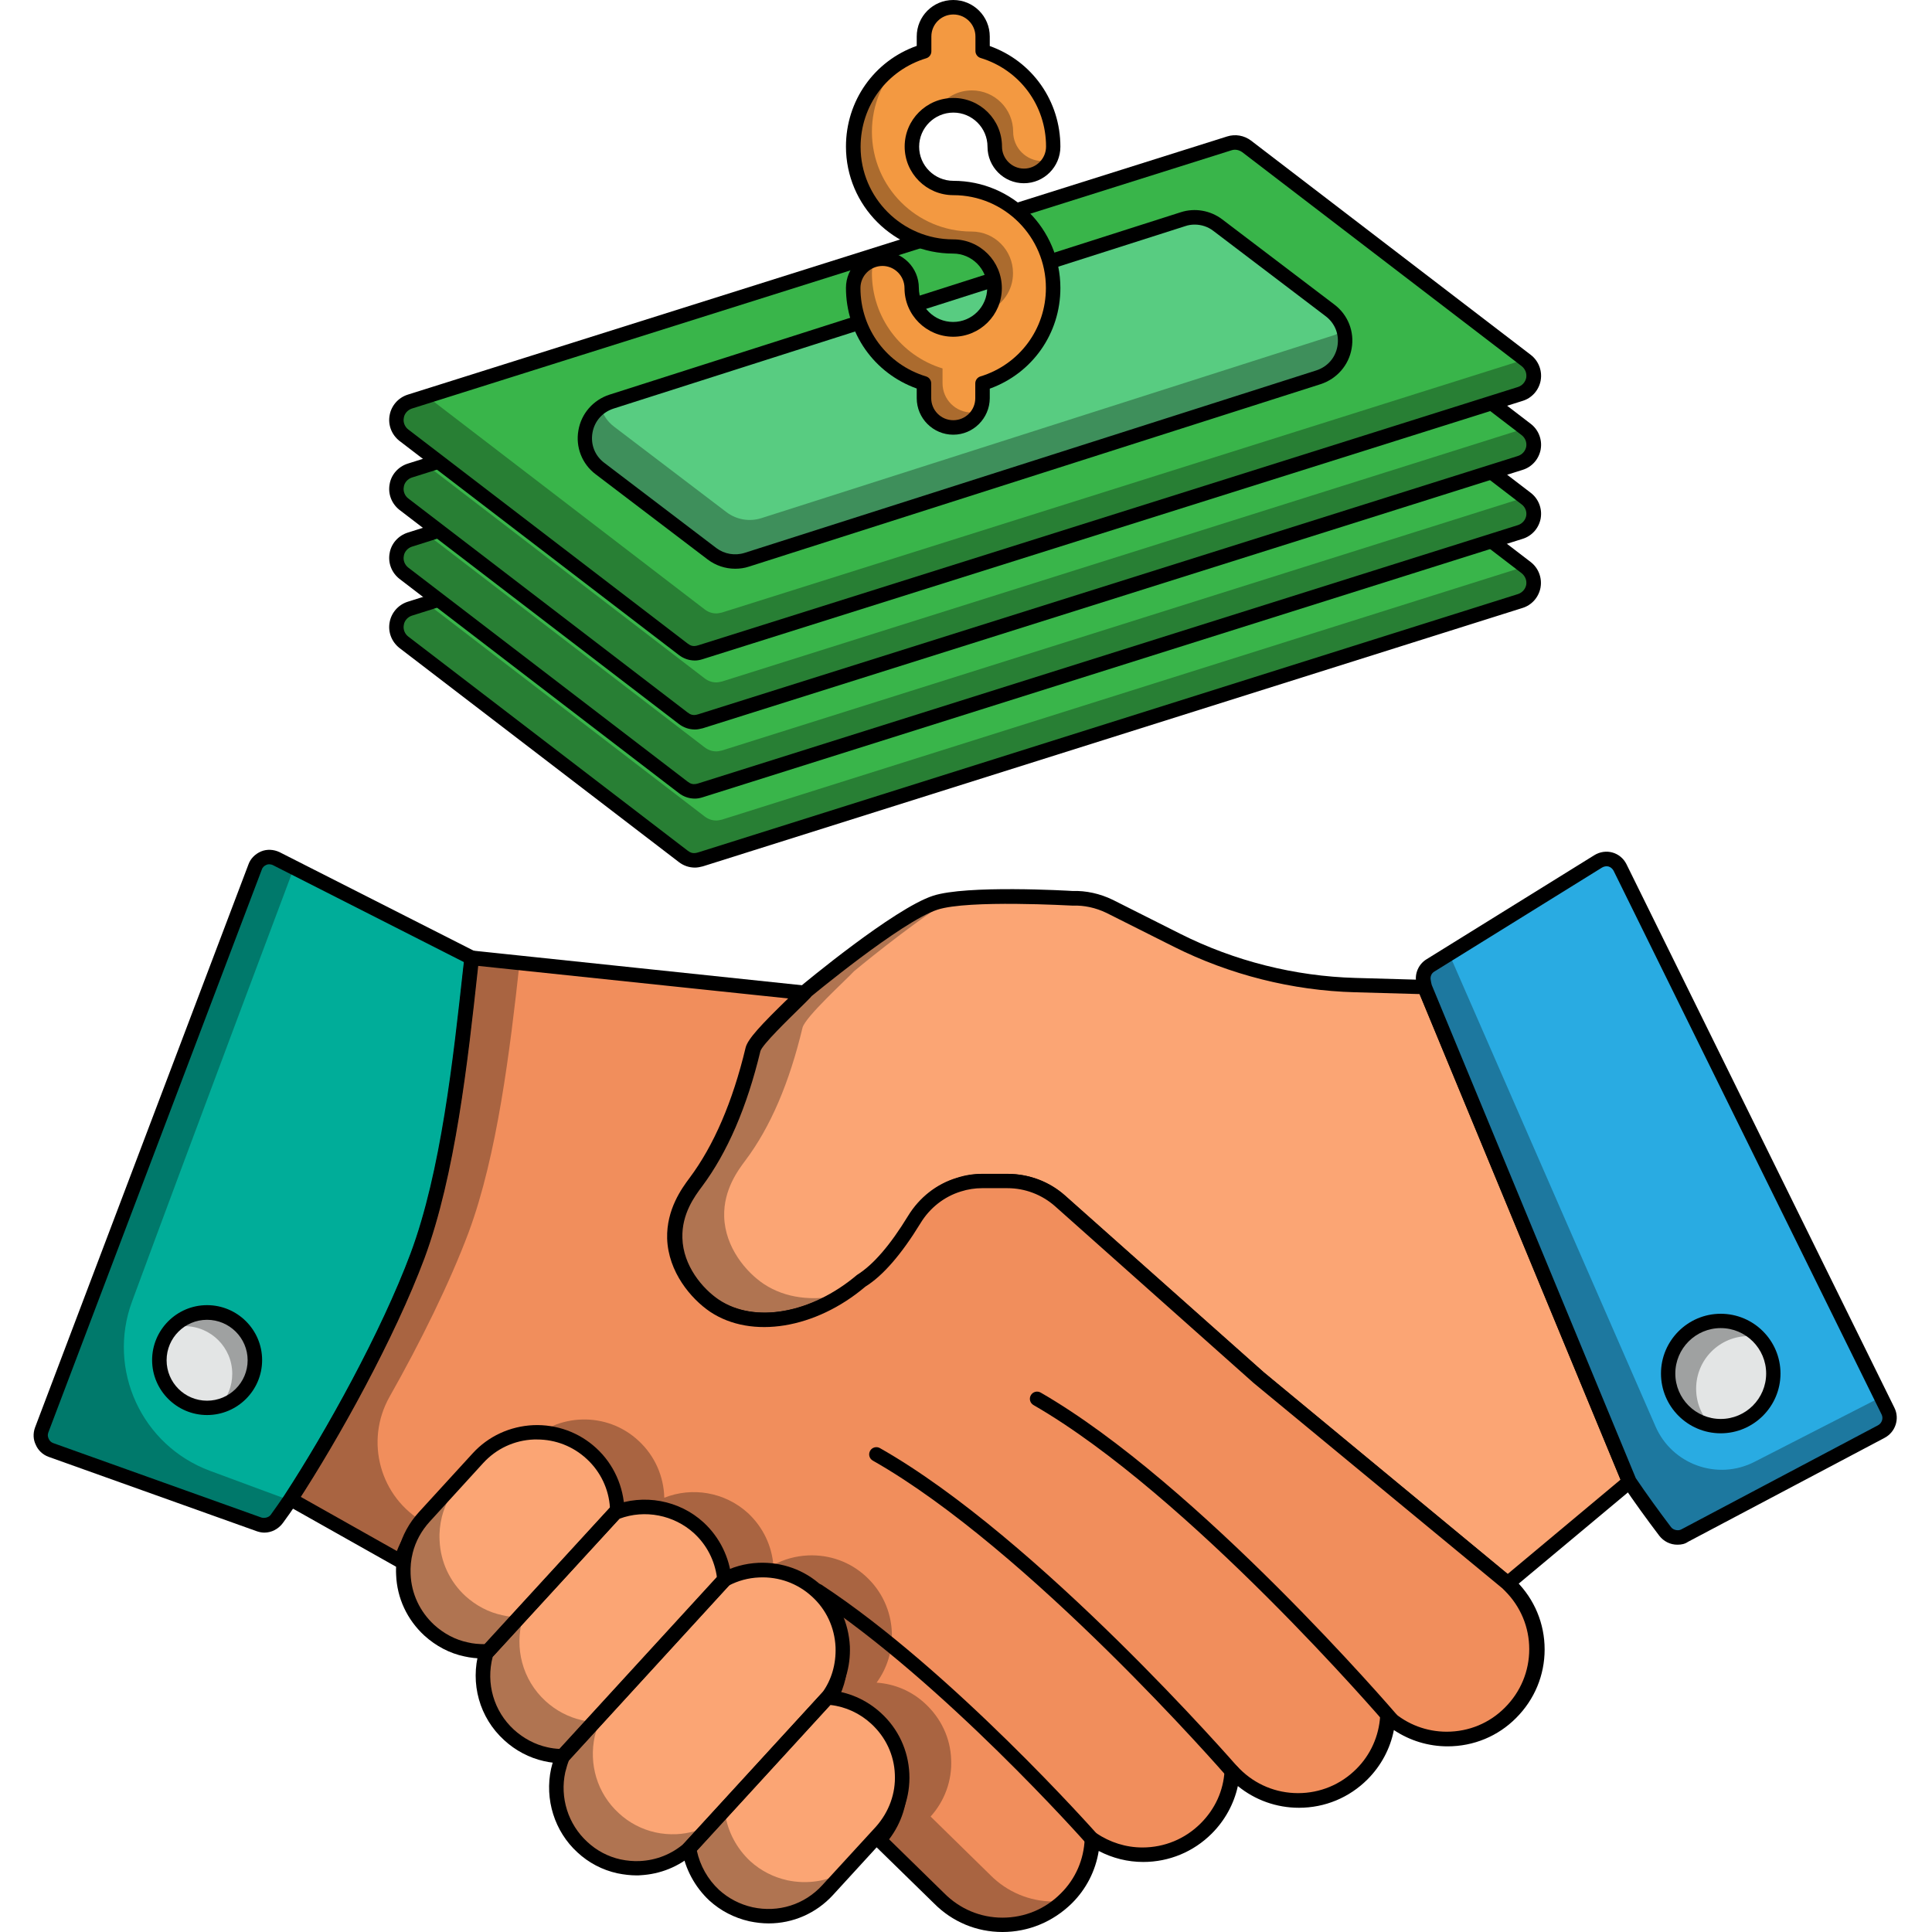 <svg xmlns="http://www.w3.org/2000/svg" xmlns:xlink="http://www.w3.org/1999/xlink" width="1080" zoomAndPan="magnify" viewBox="0 0 810 810" height="1080" preserveAspectRatio="xMidYMid meet" version="1.2"><defs><filter x="0%" y="0%" width="100%" filterUnits="objectBoundingBox" id="e67656a5d2" height="100%"><feColorMatrix values="0 0 0 0 1 0 0 0 0 1 0 0 0 0 1 0 0 0 1 0" type="matrix" in="SourceGraphic"/></filter><clipPath id="28914829a0"><path d="M 124 160 L 191 160 L 191 203.762 L 124 203.762 Z M 124 160 "/></clipPath><clipPath id="2915ab78ec"><rect x="0" width="197" y="0" height="204"/></clipPath></defs><g id="9cb46e1e19"><path style=" stroke:none;fill-rule:nonzero;fill:#fba574;fill-opacity:1;" d="M 683.086 621.168 L 632.094 663.758 L 527.641 577.504 L 444.383 503.465 C 438.312 498.086 430.527 495.113 422.43 495.113 L 411.801 495.113 C 408.449 495.113 405.16 495.684 401.996 496.633 C 394.277 498.973 387.699 504.227 383.395 511.25 C 375.613 523.906 368.211 532.512 361.316 536.816 C 341.133 553.902 315.766 558.266 299.504 547.445 C 292.102 542.512 283.246 532.133 282.867 519.16 C 282.551 507.895 288.75 499.668 291.723 495.684 C 302.289 481.633 310.195 463.027 315.699 439.996 C 316.84 435.375 334.113 419.746 337.273 416.328 C 337.273 416.328 376.309 383.738 392.191 378.613 C 405.793 374.117 449.637 376.715 449.637 376.715 C 455.012 376.461 460.453 377.664 465.324 380.066 L 493.543 394.242 C 516.762 405.949 542.258 412.34 568.195 413.035 L 597.234 413.859 Z M 683.086 621.168 "/><path style=" stroke:none;fill-rule:nonzero;fill:#000000;fill-opacity:0.3;" d="M 398.328 377.156 C 380.551 388.422 358.027 407.215 358.027 407.215 C 354.863 410.695 337.59 426.324 336.453 430.883 C 330.949 453.918 323.039 472.52 312.473 486.57 C 309.5 490.555 303.301 498.781 303.617 510.047 C 303.996 523.02 312.855 533.398 320.258 538.332 C 329.238 544.281 340.816 545.676 352.902 542.891 C 334.43 554.785 313.488 556.75 299.379 547.383 C 291.977 542.445 283.117 532.07 282.738 519.098 C 282.422 507.832 288.625 499.605 291.598 495.617 C 302.16 481.57 310.07 462.965 315.574 439.93 C 316.715 435.312 333.984 419.68 337.148 416.266 C 337.148 416.266 376.184 383.676 392.062 378.547 C 393.836 377.98 395.922 377.535 398.328 377.156 Z M 398.328 377.156 "/><path style=" stroke:none;fill-rule:nonzero;fill:#000000;fill-opacity:1;" d="M 632.094 666.793 C 631.398 666.793 630.703 666.543 630.195 666.098 L 525.68 579.848 L 442.359 505.742 C 436.855 500.871 429.77 498.148 422.367 498.148 L 411.738 498.148 C 408.766 498.148 405.793 498.594 402.82 499.543 C 395.859 501.695 389.848 506.375 385.926 512.832 C 377.953 525.867 370.172 534.789 362.836 539.41 C 342.02 557.066 315.133 561.559 297.734 549.977 C 289.699 544.535 280.145 533.27 279.703 519.223 C 279.387 507.008 285.902 498.148 289.066 493.91 C 299.25 480.305 307.16 461.953 312.602 439.234 C 313.488 435.566 319.309 429.426 330.441 418.605 C 332.465 416.645 334.113 415.062 334.871 414.176 C 336.77 412.531 374.855 380.891 391.113 375.574 C 405.098 370.953 447.863 373.422 449.699 373.551 C 455.203 373.359 461.148 374.625 466.59 377.281 L 494.871 391.52 C 517.52 402.91 542.891 409.305 568.258 410 L 597.297 410.82 C 598.5 410.887 599.578 411.582 600.02 412.719 L 685.871 620.156 C 686.379 621.359 686.062 622.812 684.984 623.637 L 633.992 666.227 C 633.488 666.543 632.789 666.793 632.094 666.793 Z M 411.801 492.137 L 422.43 492.137 C 431.289 492.137 439.828 495.367 446.41 501.25 L 529.668 575.289 L 632.094 659.898 L 679.418 620.348 L 595.148 416.77 L 568.07 416.012 C 541.812 415.316 515.559 408.672 492.086 396.898 L 463.871 382.727 C 459.379 380.574 454.508 379.496 449.699 379.688 C 448.941 379.688 405.98 377.156 393.012 381.395 C 377.891 386.332 339.488 418.289 339.047 418.605 C 338.539 419.238 336.832 420.883 334.68 422.973 C 330.504 427.086 319.309 437.906 318.484 440.691 C 312.855 464.168 304.629 483.215 294 497.453 C 290.965 501.504 285.461 508.906 285.777 519.031 C 286.094 530.738 294.254 540.297 301.086 544.914 C 316.207 554.977 340.121 550.738 359.293 534.535 C 366.188 530.234 373.273 521.945 380.738 509.73 C 385.422 502.074 392.633 496.379 401.047 493.848 C 404.652 492.645 408.195 492.137 411.801 492.137 Z M 411.801 492.137 "/><path style=" stroke:none;fill-rule:nonzero;fill:#f18e5c;fill-opacity:1;" d="M 644.305 691.41 C 644.305 701.473 640.32 710.902 633.234 717.988 C 625.957 725.328 616.277 729 606.66 729 C 597.742 729 588.949 725.836 581.863 719.633 L 581.797 719.633 C 581.23 728.746 577.434 737.289 570.918 743.746 C 563.578 751.086 553.961 754.754 544.344 754.754 C 534.727 754.754 525.113 751.086 517.773 743.746 L 516.57 742.543 C 515.938 751.656 512.141 760.07 505.688 766.527 C 498.352 773.867 488.734 777.535 479.117 777.535 C 471.715 777.535 464.312 775.32 457.922 770.957 C 457.543 780.066 453.938 788.992 447.043 795.824 C 439.957 802.977 430.527 806.898 420.406 806.898 C 410.41 806.898 400.984 802.977 393.898 795.824 L 368.844 771.273 C 374.727 764.754 377.891 756.148 377.449 747.289 C 377.07 738.301 373.148 730.012 366.566 723.938 C 360.938 718.75 353.789 715.648 346.195 715.141 C 350.688 709.004 352.84 701.664 352.586 693.941 C 352.141 684.957 348.348 676.602 341.703 670.59 C 335.125 664.516 326.52 661.414 317.473 661.797 C 312.348 662.047 307.352 663.379 302.922 665.844 C 302.227 657.809 298.621 649.961 292.23 644.012 C 282.488 635.09 268.758 633.004 257.18 637.621 C 256.988 628.824 253.32 620.031 246.363 613.703 C 232.758 601.109 211.312 602.059 198.848 615.727 L 180.25 636.102 L 176.391 640.344 C 172.594 644.457 169.938 649.391 168.605 654.707 L 122.105 628.508 C 140.832 599.844 163.418 558.457 175.312 526.438 C 188.727 490.43 193.852 439.613 198.027 401.52 L 337.465 416.199 C 334.301 419.68 317.031 435.312 315.891 439.867 C 310.387 462.902 302.477 481.508 291.914 495.555 C 288.941 499.543 282.738 507.77 283.055 519.031 C 283.434 532.004 292.293 542.383 299.695 547.32 C 315.953 558.141 341.387 553.773 361.504 536.688 C 368.402 532.387 375.867 523.777 383.586 511.121 C 387.887 504.098 394.469 498.91 402.188 496.504 C 405.348 495.555 408.641 494.984 411.992 494.984 L 422.621 494.984 C 430.719 494.984 438.562 497.961 444.574 503.34 L 527.832 577.379 L 632.285 663.629 L 633.359 664.707 C 640.258 671.922 644.305 681.348 644.305 691.41 Z M 644.305 691.41 "/><path style=" stroke:none;fill-rule:nonzero;fill:#000000;fill-opacity:0.3;" d="M 197.711 401.582 L 217.828 403.734 C 213.844 440.059 208.465 484.418 196.445 516.754 C 188.598 537.699 176.262 562.762 163.355 585.543 C 152.789 604.211 159.309 627.875 177.969 638.383 L 176.074 640.406 C 172.277 644.52 169.621 649.457 168.289 654.77 L 121.789 628.574 C 140.516 599.906 163.102 558.52 174.996 526.5 C 188.41 490.492 193.535 439.68 197.711 401.582 Z M 197.711 401.582 "/><path style=" stroke:none;fill-rule:nonzero;fill:#000000;fill-opacity:0.3;" d="M 441.727 797.219 C 443.055 797.219 444.383 797.152 445.715 796.965 C 438.816 803.418 429.832 806.961 420.281 806.961 C 410.285 806.961 400.855 803.039 393.77 795.887 L 368.719 771.336 C 374.602 764.816 377.766 756.211 377.32 747.352 C 376.941 738.367 373.02 730.074 366.441 724 C 360.809 718.812 353.66 715.711 346.07 715.203 C 350.562 709.066 352.711 701.727 352.457 694.004 C 352.016 685.02 348.219 676.668 341.578 670.656 C 334.996 664.578 326.395 661.48 317.348 661.859 C 312.223 662.113 307.223 663.441 302.793 665.91 C 302.098 657.871 298.492 650.023 292.102 644.078 C 282.359 635.152 268.633 633.066 257.055 637.684 C 256.863 628.891 253.195 620.094 246.234 613.766 C 239.148 607.246 229.977 604.336 221.117 605.031 C 233.707 592.312 254.395 591.68 267.684 604.02 C 274.641 610.41 278.312 619.145 278.5 627.941 C 290.078 623.32 303.809 625.473 313.551 634.332 C 319.941 640.281 323.547 648.062 324.242 656.164 C 328.672 653.695 333.605 652.367 338.793 652.113 C 347.84 651.734 356.445 654.836 363.023 660.91 C 369.668 666.984 373.527 675.336 373.906 684.262 C 374.223 691.98 372.008 699.32 367.516 705.461 C 375.109 705.965 382.258 709.004 387.887 714.254 C 394.469 720.332 398.453 728.621 398.77 737.605 C 399.211 746.465 396.051 755.07 390.164 761.59 L 415.219 786.145 C 422.242 793.23 431.73 797.219 441.727 797.219 Z M 441.727 797.219 "/><path style=" stroke:none;fill-rule:nonzero;fill:#00ad99;fill-opacity:1;" d="M 197.711 401.582 C 193.535 439.68 188.41 490.492 174.996 526.5 C 163.039 558.457 140.453 599.906 121.789 628.574 C 119.891 631.355 117.996 634.141 115.969 636.863 C 114.77 638.57 112.805 639.52 110.781 639.52 C 110.086 639.52 109.328 639.332 108.633 639.078 L 21.387 607.879 C 19.742 607.246 18.414 606.043 17.781 604.461 C 16.895 602.945 16.832 601.172 17.402 599.527 L 106.859 363.551 C 107.492 361.777 108.883 360.449 110.465 359.816 C 112.238 359.121 114.137 359.246 115.781 360.07 Z M 197.711 401.582 "/><path style=" stroke:none;fill-rule:nonzero;fill:#000000;fill-opacity:0.3;" d="M 121.473 629.016 C 119.703 631.672 117.867 634.27 115.969 636.863 C 114.77 638.57 112.805 639.52 110.781 639.52 C 110.086 639.52 109.328 639.332 108.633 639.078 L 21.387 607.879 C 19.742 607.246 18.414 606.043 17.781 604.461 C 16.895 602.945 16.832 601.172 17.402 599.527 L 106.859 363.551 C 107.492 361.777 108.883 360.449 110.465 359.816 C 112.238 359.121 114.137 359.246 115.781 360.07 L 123.246 363.805 C 123.246 363.805 80.668 477.078 55.359 545.676 C 44.797 574.277 59.41 605.98 87.941 616.613 C 105.785 623.258 121.473 629.016 121.473 629.016 Z M 121.473 629.016 "/><path style=" stroke:none;fill-rule:nonzero;fill:#000000;fill-opacity:1;" d="M 110.781 642.559 C 109.578 642.559 108.441 642.242 107.684 641.988 L 20.375 610.789 C 17.906 609.906 15.945 608.008 14.996 605.727 C 13.922 603.578 13.797 600.98 14.68 598.516 L 104.141 362.477 C 104.961 360.07 106.922 358.047 109.453 356.969 C 111.859 355.957 114.703 356.082 117.234 357.285 L 199.164 398.863 C 200.305 399.43 200.938 400.633 200.809 401.898 L 200.305 406.645 C 196.129 444.992 190.875 492.645 177.969 527.512 C 165.508 560.863 142.098 603.133 124.449 630.156 C 122.551 633.004 120.59 635.852 118.562 638.57 C 116.664 641.102 113.82 642.559 110.781 642.559 Z M 112.871 362.348 C 112.426 362.348 112.047 362.41 111.668 362.602 C 110.781 362.98 110.023 363.676 109.77 364.562 L 20.25 600.602 C 19.934 601.488 19.996 602.312 20.375 603.133 C 20.754 604.082 21.449 604.715 22.336 605.031 L 109.578 636.23 C 110.719 636.609 112.617 636.293 113.504 635.09 C 115.465 632.371 117.426 629.586 119.258 626.863 C 136.723 600.098 159.875 558.332 172.148 525.426 C 184.867 491.254 189.992 443.98 194.168 406.012 L 194.484 403.355 L 114.453 362.727 C 113.945 362.477 113.375 362.348 112.871 362.348 Z M 112.871 362.348 "/><path style=" stroke:none;fill-rule:nonzero;fill:#e3e5e5;fill-opacity:1;" d="M 106.859 570.289 C 106.859 581.301 97.875 590.289 86.805 590.289 C 75.734 590.289 66.812 581.363 66.812 570.289 C 66.812 559.281 75.734 550.293 86.805 550.293 C 97.875 550.293 106.859 559.215 106.859 570.289 Z M 106.859 570.289 "/><path style=" stroke:none;fill-rule:nonzero;fill:#000000;fill-opacity:0.3;" d="M 106.859 570.289 C 106.859 579.465 100.531 587.312 91.992 589.527 C 95.344 585.984 97.371 581.238 97.371 575.984 C 97.371 564.91 88.387 555.988 77.312 555.988 C 75.48 555.988 73.77 556.242 72.125 556.684 C 75.734 552.762 80.984 550.293 86.805 550.293 C 97.875 550.293 106.859 559.281 106.859 570.289 Z M 106.859 570.289 "/><path style=" stroke:none;fill-rule:nonzero;fill:#000000;fill-opacity:1;" d="M 86.805 593.262 C 74.152 593.262 63.773 582.945 63.773 570.227 C 63.773 557.57 74.086 547.191 86.805 547.191 C 99.52 547.191 109.895 557.508 109.895 570.227 C 109.895 582.945 99.52 593.262 86.805 593.262 Z M 86.805 553.332 C 77.441 553.332 69.848 560.926 69.848 570.289 C 69.848 579.656 77.441 587.25 86.805 587.25 C 96.168 587.25 103.824 579.656 103.824 570.289 C 103.824 560.926 96.168 553.332 86.805 553.332 Z M 86.805 553.332 "/><path style=" stroke:none;fill-rule:nonzero;fill:#000000;fill-opacity:1;" d="M 420.281 810 C 409.461 810 399.277 805.762 391.621 798.039 L 366.566 773.551 C 365.43 772.41 365.363 770.574 366.441 769.375 C 371.883 763.297 374.664 755.578 374.285 747.543 C 373.969 739.379 370.426 731.848 364.352 726.277 C 359.227 721.531 352.648 718.75 345.879 718.305 C 344.805 718.242 343.793 717.547 343.348 716.535 C 342.906 715.52 342.969 714.383 343.664 713.434 C 347.715 707.926 349.738 701.219 349.422 694.133 C 349.043 685.906 345.5 678.312 339.488 672.871 C 333.48 667.363 325.633 664.516 317.41 664.895 C 312.602 665.148 308.172 666.352 304.25 668.566 C 303.363 669.074 302.289 669.074 301.34 668.629 C 300.453 668.125 299.82 667.238 299.758 666.227 C 299.062 658.633 295.582 651.543 290.016 646.355 C 281.41 638.508 268.883 636.23 258.129 640.531 C 257.18 640.914 256.168 640.785 255.344 640.215 C 254.523 639.648 254.016 638.762 254.016 637.75 C 253.828 629.457 250.285 621.547 244.148 615.98 C 238.137 610.473 230.48 607.625 222.129 607.941 C 213.906 608.258 206.379 611.805 200.871 617.816 L 178.414 642.43 C 174.934 646.164 172.531 650.656 171.328 655.469 C 171.074 656.352 170.441 657.113 169.621 657.492 C 168.734 657.871 167.785 657.809 166.961 657.367 L 120.461 631.168 C 119.766 630.789 119.195 630.09 119.008 629.27 C 118.816 628.445 118.945 627.625 119.387 626.863 C 136.91 600.031 160.066 558.266 172.34 525.426 C 185.055 491.254 190.246 443.918 194.355 405.887 L 194.863 401.203 C 195.051 399.559 196.57 398.355 198.215 398.547 L 337.719 413.227 C 338.855 413.352 339.805 414.113 340.25 415.188 C 340.629 416.266 340.438 417.465 339.68 418.289 C 338.855 419.176 337.148 420.883 334.996 422.973 C 330.82 427.086 319.625 437.906 318.801 440.691 C 313.172 464.168 304.945 483.215 294.316 497.453 C 291.281 501.504 285.777 508.906 286.094 519.031 C 286.41 530.738 294.57 540.297 301.402 544.914 C 316.523 554.977 340.438 550.738 359.609 534.535 C 366.504 530.234 373.59 521.945 381.055 509.73 C 385.738 502.074 392.949 496.379 401.363 493.848 C 404.906 492.77 408.512 492.203 412.055 492.203 L 422.684 492.203 C 431.543 492.203 440.082 495.43 446.66 501.312 L 529.922 575.352 L 635.637 662.809 C 643.355 670.527 647.594 680.715 647.594 691.539 C 647.594 702.359 643.355 712.547 635.637 720.266 C 628.047 727.926 617.797 732.164 606.914 732.164 C 598.816 732.164 591.035 729.758 584.391 725.328 C 582.875 733.113 579.016 740.328 573.32 746.023 C 565.664 753.68 555.48 757.918 544.598 757.918 C 535.172 757.918 526.188 754.691 518.977 748.809 C 517.332 756.336 513.535 763.234 508.031 768.742 C 500.375 776.398 490.125 780.637 479.309 780.637 C 472.789 780.637 466.465 779.055 460.645 776.02 C 459.316 784.371 455.395 792.027 449.32 798.039 C 441.41 805.762 431.16 810 420.281 810 Z M 372.766 771.145 L 395.859 793.738 C 402.375 800.316 411.043 803.988 420.281 803.988 C 429.582 803.988 438.246 800.383 444.766 793.801 C 450.902 787.727 454.445 779.625 454.762 770.891 C 454.824 769.816 455.457 768.805 456.406 768.297 C 457.418 767.793 458.555 767.855 459.504 768.488 C 465.391 772.473 472.094 774.562 478.992 774.562 C 488.227 774.562 496.895 770.957 503.41 764.438 C 509.422 758.426 512.902 750.832 513.406 742.414 C 513.473 741.215 514.23 740.199 515.367 739.758 C 516.445 739.316 517.711 739.633 518.594 740.453 L 519.797 741.656 C 526.312 748.176 534.98 751.781 544.219 751.781 C 553.457 751.781 562.121 748.176 568.641 741.656 C 574.586 735.77 578.129 727.859 578.637 719.508 C 578.762 717.168 581.988 715.836 583.758 717.418 C 590.023 722.988 598.121 726.027 606.535 726.027 C 615.836 726.027 624.504 722.418 630.957 715.902 C 637.535 709.32 641.141 700.648 641.141 691.41 C 641.141 682.234 637.535 673.566 630.957 666.984 L 629.879 665.91 L 525.617 579.848 L 442.359 505.742 C 436.855 500.871 429.77 498.148 422.367 498.148 L 411.738 498.148 C 408.766 498.148 405.793 498.594 402.82 499.543 C 395.859 501.695 389.848 506.375 385.926 512.832 C 377.953 525.867 370.172 534.852 362.836 539.41 C 342.02 557.066 315.133 561.559 297.734 549.977 C 289.699 544.535 280.145 533.27 279.703 519.223 C 279.387 507.008 285.902 498.148 289.066 493.91 C 299.25 480.305 307.16 461.953 312.602 439.234 C 313.488 435.566 319.309 429.426 330.441 418.605 L 200.305 404.938 L 200.113 406.582 C 195.938 444.93 190.688 492.645 177.719 527.574 C 165.695 559.785 143.363 600.414 125.965 627.496 L 166.395 650.277 C 168.039 645.91 170.57 641.797 173.797 638.316 L 196.254 613.766 C 202.836 606.551 211.883 602.375 221.75 601.93 C 231.559 601.551 240.922 604.969 248.07 611.551 C 254.395 617.309 258.445 625.156 259.582 633.637 C 271.543 630.344 284.699 633.445 294 641.926 C 299.695 647.176 303.492 654.012 305.07 661.48 C 308.805 659.961 312.855 659.074 317.094 658.883 C 327.09 658.504 336.324 661.859 343.477 668.441 C 350.688 674.957 354.863 684.008 355.367 693.879 C 355.621 700.648 354.168 707.168 351.066 712.863 C 357.457 714.191 363.531 717.293 368.402 721.785 C 375.676 728.43 379.852 737.48 380.297 747.227 C 380.676 755.895 378.02 764.246 372.766 771.145 Z M 372.766 771.145 "/><path style=" stroke:none;fill-rule:nonzero;fill:#fba574;fill-opacity:1;" d="M 378.207 743.746 C 378.652 752.605 375.488 761.211 369.605 767.727 C 369.539 767.793 369.477 767.918 369.414 767.98 L 350.309 788.801 L 346.953 792.406 C 338.477 801.582 326.203 805 314.816 802.531 C 309.184 801.266 303.934 798.672 299.379 794.559 C 293.621 789.18 290.078 782.219 288.875 775.004 L 346.953 711.66 C 354.547 712.168 361.695 715.203 367.328 720.457 C 373.906 726.469 377.891 734.758 378.207 743.746 Z M 378.207 743.746 "/><path style=" stroke:none;fill-rule:nonzero;fill:#fba574;fill-opacity:1;" d="M 353.344 690.461 C 353.66 698.184 351.445 705.523 346.953 711.66 L 288.875 775.004 C 283.117 780.004 275.969 782.852 268.316 783.23 C 265.34 783.359 262.305 783.043 259.457 782.473 C 253.762 781.207 248.512 778.484 244.148 774.438 C 234.973 766.02 231.559 753.68 234.023 742.289 C 234.531 740.266 235.102 738.238 235.984 736.277 L 303.68 662.363 C 308.109 659.898 313.043 658.566 318.23 658.316 C 327.277 657.934 335.883 661.035 342.461 667.109 C 349.105 673.121 352.902 681.477 353.344 690.461 Z M 353.344 690.461 "/><path style=" stroke:none;fill-rule:nonzero;fill:#fba574;fill-opacity:1;" d="M 303.68 662.363 L 235.984 736.277 C 233.582 736.277 231.113 736.023 228.773 735.52 C 223.145 734.254 217.891 731.531 213.465 727.48 C 203.656 718.496 200.43 705.078 203.848 693.184 L 257.938 634.203 C 269.516 629.586 283.246 631.738 292.988 640.598 C 299.379 646.48 302.984 654.266 303.68 662.363 Z M 303.68 662.363 "/><path style=" stroke:none;fill-rule:nonzero;fill:#fba574;fill-opacity:1;" d="M 258.762 633.254 L 204.668 692.234 L 204.164 692.234 C 201.188 692.359 198.152 692.105 195.367 691.473 C 189.676 690.273 184.422 687.488 179.934 683.438 C 173.352 677.363 169.43 669.074 169.113 660.086 C 168.922 656.734 169.305 653.441 170.062 650.277 C 171.391 644.961 174.047 640.027 177.844 635.914 L 181.703 631.672 L 200.305 611.297 C 212.766 597.691 234.215 596.68 247.816 609.273 C 254.84 615.727 258.57 624.461 258.762 633.254 Z M 258.762 633.254 "/><g mask="url(#b2ae8608e0)" transform="matrix(1,0,0,1,164,600)"><g clip-path="url(#2915ab78ec)"><g clip-rule="nonzero" clip-path="url(#28914829a0)"><path style=" stroke:none;fill-rule:nonzero;fill:#000000;fill-opacity:1;" d="M 190.23 184.562 L 186.309 188.863 L 182.953 192.473 C 174.477 201.648 162.203 205.062 150.816 202.598 C 145.184 201.332 139.934 198.734 135.379 194.621 C 129.621 189.242 126.078 182.281 124.875 175.07 L 134.238 164.816 C 136.328 163.742 138.227 162.348 140.059 160.766 C 141.199 167.98 144.805 174.941 150.562 180.32 C 155.117 184.434 160.367 187.027 166 188.293 C 174.223 190.066 182.891 188.863 190.23 184.562 Z M 190.23 184.562 "/></g><path style=" stroke:none;fill-rule:nonzero;fill:#000000;fill-opacity:1;" d="M 134.305 164.816 L 124.938 175.07 C 119.184 180.066 112.031 182.914 104.379 183.297 C 101.406 183.422 98.367 183.105 95.52 182.535 C 89.828 181.27 84.574 178.551 80.211 174.5 C 71.035 166.082 67.621 153.742 70.086 142.352 C 70.594 140.328 71.164 138.301 72.051 136.34 L 85.273 121.914 C 85.969 122.039 86.602 122.039 87.297 122.039 C 86.473 124 85.84 126.027 85.336 128.051 C 82.867 139.441 86.219 151.781 95.457 160.199 C 99.824 164.246 105.074 166.969 110.77 168.234 C 113.613 168.867 116.652 169.121 119.625 168.992 C 124.812 168.742 129.812 167.285 134.305 164.816 Z M 134.305 164.816 "/><path style=" stroke:none;fill-rule:nonzero;fill:#000000;fill-opacity:1;" d="M 85.207 121.848 L 71.984 136.277 C 69.582 136.277 67.113 136.023 64.773 135.52 C 59.145 134.254 53.891 131.531 49.465 127.48 C 39.656 118.496 36.43 105.078 39.848 93.184 L 40.605 92.359 L 53.703 78.059 L 53.766 78.059 C 54.336 78.121 54.84 78.059 55.41 78.059 L 55.852 78.059 L 55.094 78.883 C 51.676 90.777 54.902 104.195 64.711 113.18 C 69.141 117.23 74.391 119.949 80.02 121.215 C 81.664 121.598 83.438 121.785 85.207 121.848 Z M 85.207 121.848 "/><path style=" stroke:none;fill-rule:nonzero;fill:#000000;fill-opacity:1;" d="M 53.766 77.996 L 40.668 92.297 L 40.164 92.297 C 37.188 92.422 34.152 92.172 31.367 91.539 C 25.676 90.336 20.422 87.551 15.934 83.5 C 9.352 77.426 5.43 69.137 5.113 60.148 C 4.922 56.797 5.305 53.504 6.062 50.34 C 7.391 45.027 10.047 40.09 13.844 35.977 L 17.703 31.738 L 36.305 11.359 C 38.645 8.828 41.301 6.676 44.211 5.031 L 32.887 17.371 L 29.027 21.613 C 25.23 25.727 22.574 30.66 21.246 35.977 C 20.488 39.141 20.109 42.43 20.297 45.785 C 20.676 54.77 24.535 63.062 31.117 69.137 C 35.609 73.188 40.859 75.969 46.551 77.172 C 48.832 77.742 51.297 77.996 53.766 77.996 Z M 53.766 77.996 "/></g><mask id="b2ae8608e0"><g filter="url(#e67656a5d2)"><rect x="0" width="810" y="0" height="810" style="fill:#000000;fill-opacity:0.3;stroke:none;"/></g></mask></g><path style=" stroke:none;fill-rule:nonzero;fill:#000000;fill-opacity:1;" d="M 322.281 806.395 C 319.625 806.395 316.902 806.078 314.184 805.508 C 307.793 804.051 302.16 801.141 297.355 796.773 C 291.281 791.078 287.23 783.484 285.902 775.449 C 285.777 774.562 286.027 773.613 286.66 772.918 L 344.738 709.574 C 345.371 708.875 346.32 708.559 347.145 708.625 C 355.367 709.129 363.215 712.547 369.352 718.18 C 376.625 724.824 380.801 733.871 381.246 743.617 C 381.688 753.238 378.398 762.539 371.883 769.754 L 349.23 794.496 C 342.145 802.215 332.402 806.395 322.281 806.395 Z M 292.168 775.953 C 293.496 782.156 296.723 787.914 301.465 792.344 C 305.453 795.953 310.195 798.418 315.512 799.621 C 326.328 801.965 337.273 798.547 344.738 790.383 L 367.199 765.895 C 372.766 759.629 375.551 751.844 375.172 743.871 C 374.855 735.77 371.312 728.242 365.238 722.672 C 360.492 718.305 354.484 715.52 348.156 714.824 Z M 292.168 775.953 "/><path style=" stroke:none;fill-rule:nonzero;fill:#000000;fill-opacity:1;" d="M 266.984 786.27 C 264.328 786.27 261.609 785.953 258.824 785.383 C 252.5 783.992 246.742 780.953 242.059 776.586 C 232.508 767.855 228.266 754.375 231.051 741.531 C 231.684 738.871 232.379 736.848 233.141 734.949 C 233.266 734.633 233.453 734.379 233.707 734.125 L 301.402 660.215 C 301.594 659.961 301.848 659.77 302.16 659.645 C 306.906 656.984 312.285 655.469 318.043 655.215 C 327.91 654.836 337.273 658.188 344.422 664.77 C 351.637 671.289 355.812 680.336 356.316 690.273 C 356.633 698.75 354.23 706.727 349.359 713.371 L 291.09 776.969 C 284.574 782.664 276.793 785.762 268.441 786.207 C 268 786.27 267.492 786.27 266.984 786.27 Z M 238.578 737.922 C 238.012 739.316 237.504 740.961 236.996 742.984 C 234.656 753.68 238.199 764.879 246.234 772.223 C 250.156 775.891 254.965 778.422 260.152 779.562 C 262.809 780.133 265.656 780.383 268.188 780.258 C 275.211 779.941 281.664 777.348 286.914 772.789 L 344.738 709.637 C 348.598 704.383 350.562 697.676 350.309 690.59 C 349.93 682.297 346.387 674.77 340.375 669.324 C 334.363 663.82 326.52 660.973 318.293 661.352 C 313.676 661.543 309.375 662.746 305.516 664.77 Z M 238.578 737.922 "/><path style=" stroke:none;fill-rule:nonzero;fill:#000000;fill-opacity:1;" d="M 235.984 739.25 C 233.203 739.25 230.543 738.934 228.078 738.367 C 221.879 736.973 216.121 733.938 211.375 729.57 C 201 720.141 197.016 705.777 200.871 692.234 C 201 691.789 201.254 691.348 201.57 691.031 L 255.66 632.055 C 255.977 631.738 256.355 631.484 256.801 631.293 C 269.77 626.168 284.766 628.891 295.012 638.316 C 301.719 644.52 305.895 653 306.719 662.113 C 306.781 662.934 306.527 663.82 305.957 664.453 L 238.262 738.367 C 237.629 738.934 236.809 739.25 235.984 739.25 Z M 206.566 694.637 C 203.656 705.777 207.012 717.418 215.488 725.203 C 219.473 728.809 224.281 731.406 229.469 732.543 C 231.113 732.922 232.887 733.176 234.719 733.238 L 300.582 661.352 C 299.633 654.203 296.277 647.684 290.965 642.812 C 282.551 635.152 270.34 632.75 259.711 636.734 Z M 206.566 694.637 "/><path style=" stroke:none;fill-rule:nonzero;fill:#000000;fill-opacity:1;" d="M 202.961 695.336 C 199.926 695.336 197.203 695.02 194.672 694.449 C 188.598 693.184 182.777 690.145 177.906 685.715 C 170.695 679.07 166.457 670.023 166.078 660.277 C 165.887 656.797 166.266 653.188 167.152 649.582 C 168.605 643.762 171.582 638.383 175.691 633.887 L 198.152 609.336 C 204.73 602.121 213.844 597.945 223.648 597.5 C 233.453 597.121 242.82 600.539 249.969 607.121 C 257.242 613.766 261.547 623.32 261.797 633.191 C 261.797 633.953 261.547 634.711 260.977 635.281 L 206.883 694.258 C 206.312 694.891 205.492 695.27 204.668 695.27 C 204.098 695.336 203.531 695.336 202.961 695.336 Z M 225.168 603.512 C 224.723 603.512 224.281 603.512 223.84 603.512 C 215.613 603.828 208.086 607.375 202.582 613.387 L 180.121 638 C 176.707 641.734 174.238 646.227 173.035 651.039 C 172.277 654.012 172.023 656.984 172.148 659.961 C 172.465 668.125 176.008 675.652 182.02 681.223 C 186.133 684.957 190.941 687.488 196.066 688.562 C 198.344 689.133 200.809 689.324 203.34 689.324 L 255.727 632.18 C 255.281 624.332 251.738 616.93 245.918 611.613 C 240.223 606.359 232.887 603.512 225.168 603.512 Z M 225.168 603.512 "/><path style=" stroke:none;fill-rule:nonzero;fill:#000000;fill-opacity:1;" d="M 457.797 773.992 C 456.973 773.992 456.152 773.676 455.52 772.98 C 454.949 772.285 395.352 705.145 341.199 669.516 C 339.805 668.566 339.426 666.73 340.312 665.34 C 341.262 663.945 343.094 663.566 344.488 664.453 C 399.34 700.523 459.379 768.297 460.012 768.992 C 461.086 770.258 461.023 772.156 459.758 773.297 C 459.25 773.738 458.492 773.992 457.797 773.992 Z M 457.797 773.992 "/><path style=" stroke:none;fill-rule:nonzero;fill:#000000;fill-opacity:1;" d="M 516.824 746.086 C 516 746.086 515.117 745.707 514.547 745.012 C 513.723 744.062 431.477 649.52 365.934 612.371 C 364.48 611.551 363.973 609.715 364.797 608.258 C 365.617 606.805 367.453 606.297 368.906 607.121 C 435.336 644.773 518.277 740.074 519.102 741.023 C 520.176 742.289 520.051 744.188 518.785 745.262 C 518.215 745.832 517.52 746.086 516.824 746.086 Z M 516.824 746.086 "/><path style=" stroke:none;fill-rule:nonzero;fill:#000000;fill-opacity:1;" d="M 583.254 723.812 C 582.43 723.812 581.547 723.43 580.977 722.734 C 580.152 721.785 498.539 626.676 433.312 589.086 C 431.859 588.262 431.352 586.426 432.176 584.973 C 432.996 583.516 434.832 583.012 436.285 583.832 C 502.398 621.93 584.707 717.863 585.531 718.812 C 586.605 720.078 586.48 721.977 585.215 723.051 C 584.645 723.621 583.949 723.812 583.254 723.812 Z M 583.254 723.812 "/><path style=" stroke:none;fill-rule:nonzero;fill:#29abe2;fill-opacity:1;" d="M 791.461 591.68 L 679.164 363.742 C 678.406 362.16 676.949 360.895 675.18 360.387 C 673.406 359.879 671.574 360.195 669.992 361.145 L 599.703 404.746 C 597.488 406.074 596.285 408.734 596.793 411.328 C 596.918 412.086 597.109 412.973 597.297 413.668 L 683.152 621.105 C 687.957 628.191 692.957 635.152 698.145 641.988 C 699.41 643.695 701.371 644.52 703.27 644.52 C 704.281 644.52 705.355 644.328 706.305 643.824 L 788.742 600.223 C 791.777 598.641 793.043 594.844 791.461 591.68 Z M 791.461 591.68 "/><path style=" stroke:none;fill-rule:nonzero;fill:#000000;fill-opacity:0.3;" d="M 791.527 591.68 L 788.617 585.73 L 735.598 612.879 C 720.098 620.852 701.055 614.02 694.098 598.07 L 607.547 399.875 L 599.641 404.809 C 597.426 406.141 596.223 408.797 596.73 411.391 C 596.855 412.152 597.047 413.035 597.234 413.734 L 683.086 621.168 C 687.895 628.258 692.895 635.219 698.082 642.051 C 699.348 643.762 701.309 644.582 703.207 644.582 C 704.219 644.582 705.293 644.395 706.242 643.887 L 788.68 600.285 C 791.844 598.641 793.043 594.844 791.527 591.68 Z M 791.527 591.68 "/><path style=" stroke:none;fill-rule:nonzero;fill:#000000;fill-opacity:1;" d="M 703.27 647.621 C 700.234 647.621 697.512 646.227 695.676 643.887 C 690.301 636.801 685.176 629.711 680.559 622.879 C 680.43 622.688 680.367 622.496 680.242 622.371 L 594.453 414.934 C 594.137 413.668 593.883 412.719 593.754 411.836 C 593.059 408.102 594.77 404.176 598.121 402.152 L 668.41 358.551 C 670.75 357.098 673.535 356.715 676 357.414 C 678.531 358.109 680.684 359.879 681.887 362.285 L 794.246 590.223 C 796.523 594.781 794.688 600.414 790.133 602.816 L 707.699 646.418 C 706.434 647.305 704.977 647.621 703.27 647.621 Z M 685.809 619.715 C 690.301 626.359 695.297 633.254 700.551 640.215 C 701.562 641.609 703.711 641.863 704.852 641.23 L 787.352 597.566 C 788.996 596.68 789.691 594.652 788.867 593.008 L 676.508 365.07 C 676.066 364.246 675.305 363.551 674.422 363.297 C 673.535 363.043 672.457 363.234 671.637 363.742 L 601.348 407.34 C 600.145 408.039 599.574 409.43 599.828 410.82 C 599.957 411.645 600.082 412.34 600.273 412.973 Z M 788.742 600.285 Z M 788.742 600.285 "/><path style=" stroke:none;fill-rule:nonzero;fill:#e3e5e5;fill-opacity:1;" d="M 743.441 575.797 C 743.441 576.516 743.406 577.238 743.336 577.953 C 743.266 578.672 743.16 579.387 743.02 580.094 C 742.879 580.801 742.703 581.5 742.496 582.188 C 742.285 582.879 742.043 583.559 741.766 584.223 C 741.492 584.891 741.184 585.539 740.844 586.176 C 740.504 586.812 740.133 587.43 739.734 588.031 C 739.332 588.629 738.902 589.211 738.445 589.766 C 737.988 590.324 737.504 590.859 736.996 591.367 C 736.484 591.879 735.953 592.363 735.395 592.82 C 734.836 593.277 734.258 593.707 733.66 594.105 C 733.059 594.508 732.441 594.879 731.805 595.219 C 731.168 595.559 730.52 595.867 729.852 596.141 C 729.188 596.418 728.508 596.66 727.816 596.871 C 727.129 597.078 726.43 597.254 725.723 597.395 C 725.016 597.535 724.301 597.641 723.586 597.711 C 722.867 597.781 722.148 597.816 721.426 597.816 C 720.707 597.816 719.988 597.781 719.27 597.711 C 718.551 597.641 717.84 597.535 717.133 597.395 C 716.426 597.254 715.727 597.078 715.035 596.871 C 714.344 596.66 713.668 596.418 713 596.141 C 712.336 595.867 711.684 595.559 711.047 595.219 C 710.414 594.879 709.793 594.508 709.195 594.105 C 708.594 593.707 708.016 593.277 707.461 592.82 C 706.902 592.363 706.367 591.879 705.859 591.367 C 705.348 590.859 704.863 590.324 704.406 589.766 C 703.949 589.211 703.52 588.629 703.121 588.031 C 702.719 587.43 702.352 586.812 702.008 586.176 C 701.668 585.539 701.363 584.891 701.086 584.223 C 700.809 583.559 700.566 582.879 700.359 582.188 C 700.148 581.5 699.973 580.801 699.832 580.094 C 699.691 579.387 699.586 578.672 699.516 577.953 C 699.445 577.238 699.41 576.516 699.41 575.797 C 699.41 575.074 699.445 574.355 699.516 573.637 C 699.586 572.918 699.691 572.207 699.832 571.5 C 699.973 570.793 700.148 570.094 700.359 569.402 C 700.566 568.715 700.809 568.035 701.086 567.367 C 701.363 566.703 701.668 566.051 702.008 565.414 C 702.352 564.777 702.719 564.16 703.121 563.562 C 703.52 562.961 703.949 562.383 704.406 561.824 C 704.863 561.27 705.348 560.734 705.859 560.223 C 706.367 559.715 706.902 559.23 707.461 558.773 C 708.016 558.316 708.594 557.887 709.195 557.484 C 709.793 557.086 710.414 556.715 711.047 556.375 C 711.684 556.035 712.336 555.727 713 555.449 C 713.668 555.176 714.344 554.934 715.035 554.723 C 715.727 554.512 716.426 554.34 717.133 554.199 C 717.84 554.055 718.551 553.949 719.27 553.879 C 719.988 553.809 720.707 553.773 721.426 553.773 C 722.148 553.773 722.867 553.809 723.586 553.879 C 724.301 553.949 725.016 554.055 725.723 554.199 C 726.43 554.34 727.129 554.512 727.816 554.723 C 728.508 554.934 729.188 555.176 729.852 555.449 C 730.52 555.727 731.168 556.035 731.805 556.375 C 732.441 556.715 733.059 557.086 733.66 557.484 C 734.258 557.887 734.836 558.316 735.395 558.773 C 735.953 559.23 736.484 559.715 736.996 560.223 C 737.504 560.734 737.988 561.27 738.445 561.824 C 738.902 562.383 739.332 562.961 739.734 563.562 C 740.133 564.16 740.504 564.777 740.844 565.414 C 741.184 566.051 741.492 566.703 741.766 567.367 C 742.043 568.035 742.285 568.715 742.496 569.402 C 742.703 570.094 742.879 570.793 743.02 571.5 C 743.16 572.207 743.266 572.918 743.336 573.637 C 743.406 574.355 743.441 575.074 743.441 575.797 Z M 743.441 575.797 "/><path style=" stroke:none;fill-rule:nonzero;fill:#000000;fill-opacity:0.3;" d="M 737.305 560.547 C 735.977 560.293 734.586 560.164 733.133 560.164 C 720.922 560.164 711.113 570.039 711.113 582.188 C 711.113 588.137 713.391 593.453 717.188 597.375 C 707.066 595.352 699.473 586.492 699.473 575.734 C 699.473 563.582 709.344 553.711 721.488 553.711 C 727.691 553.773 733.32 556.367 737.305 560.547 Z M 737.305 560.547 "/><path style=" stroke:none;fill-rule:nonzero;fill:#000000;fill-opacity:1;" d="M 721.426 600.918 C 707.57 600.918 696.375 589.656 696.375 575.859 C 696.375 562.062 707.633 550.801 721.426 550.801 C 735.281 550.801 746.48 562.062 746.48 575.859 C 746.48 589.656 735.219 600.918 721.426 600.918 Z M 721.426 556.812 C 710.926 556.812 702.383 565.355 702.383 575.859 C 702.383 586.363 710.926 594.906 721.426 594.906 C 731.93 594.906 740.469 586.363 740.469 575.859 C 740.469 565.355 731.93 556.812 721.426 556.812 Z M 721.426 556.812 "/><path style=" stroke:none;fill-rule:nonzero;fill:#39b54a;fill-opacity:1;" d="M 642.914 245.785 C 642.344 248.758 640.258 251.164 637.41 252.051 L 293.684 360.324 C 292.926 360.578 292.102 360.703 291.344 360.703 C 289.57 360.703 287.926 360.133 286.473 358.996 L 169.305 269.262 C 166.961 267.426 165.762 264.453 166.328 261.477 C 166.836 258.566 168.988 256.098 171.77 255.215 L 515.367 146.938 C 517.836 146.117 520.559 146.621 522.645 148.203 L 639.875 238 C 642.219 239.836 643.355 242.809 642.914 245.785 Z M 642.914 245.785 "/><path style=" stroke:none;fill-rule:nonzero;fill:#000000;fill-opacity:0.3;" d="M 642.914 245.785 C 642.344 248.758 640.258 251.164 637.41 252.051 L 293.684 360.324 C 292.926 360.578 292.102 360.703 291.344 360.703 C 289.57 360.703 287.926 360.133 286.473 358.996 L 169.305 269.262 C 166.961 267.426 165.762 264.453 166.328 261.477 C 166.836 258.566 168.988 256.098 171.77 255.215 L 178.984 253 L 295.395 342.289 C 296.91 343.426 298.492 343.996 300.328 343.996 C 301.023 343.996 301.91 343.809 302.73 343.617 L 639.18 237.559 L 639.812 238.062 C 642.219 239.836 643.355 242.809 642.914 245.785 Z M 642.914 245.785 "/><path style=" stroke:none;fill-rule:nonzero;fill:#58cc81;fill-opacity:1;" d="M 256.293 258.758 L 496.008 182.25 C 501.008 180.668 506.387 181.617 510.562 184.781 L 557.629 220.535 C 567.941 228.383 565.16 244.582 552.824 248.57 L 313.043 325.012 C 308.047 326.594 302.668 325.645 298.492 322.48 L 251.484 286.727 C 241.172 278.945 243.957 262.68 256.293 258.758 Z M 256.293 258.758 "/><path style=" stroke:none;fill-rule:nonzero;fill:#000000;fill-opacity:1;" d="M 308.234 328.809 C 304.125 328.809 300.074 327.48 296.723 324.949 L 249.715 289.195 C 244.02 284.891 241.238 277.805 242.504 270.781 C 243.703 263.758 248.703 258.062 255.473 255.848 L 495.059 179.34 C 500.945 177.441 507.461 178.578 512.395 182.312 L 559.465 218.066 C 565.16 222.371 567.941 229.457 566.68 236.48 C 565.477 243.508 560.477 249.203 553.707 251.418 L 313.992 327.922 C 312.094 328.555 310.133 328.809 308.234 328.809 Z M 500.883 184.527 C 499.551 184.527 498.223 184.719 496.957 185.16 L 257.242 261.668 C 252.562 263.188 249.207 266.984 248.387 271.855 C 247.562 276.73 249.398 281.41 253.32 284.387 L 300.328 320.141 C 303.68 322.672 308.109 323.43 312.156 322.164 L 551.875 245.656 C 556.555 244.141 559.91 240.344 560.73 235.469 C 561.555 230.598 559.719 225.914 555.797 222.941 L 508.727 187.188 C 506.449 185.414 503.664 184.527 500.883 184.527 Z M 256.293 258.758 Z M 256.293 258.758 "/><path style=" stroke:none;fill-rule:nonzero;fill:#000000;fill-opacity:1;" d="M 291.344 363.742 C 288.875 363.742 286.535 362.918 284.574 361.398 L 167.469 271.668 C 164.18 269.07 162.598 264.957 163.355 260.91 C 164.051 256.922 166.961 253.566 170.887 252.301 L 514.422 144.027 C 517.836 142.953 521.57 143.586 524.48 145.801 L 641.711 235.598 C 644.938 238.062 646.582 242.176 645.887 246.227 C 645.887 246.227 645.887 246.289 645.887 246.289 C 645.129 250.402 642.219 253.695 638.297 254.898 L 294.633 363.234 C 293.43 363.551 292.355 363.742 291.344 363.742 Z M 517.773 149.598 C 517.266 149.598 516.762 149.66 516.316 149.852 L 172.656 258.125 C 170.949 258.695 169.555 260.211 169.305 261.984 C 168.922 263.82 169.684 265.719 171.137 266.855 L 288.242 356.59 C 289.508 357.539 290.586 358.047 292.797 357.348 L 636.398 249.074 C 638.168 248.504 639.496 247.051 639.875 245.215 C 640.191 243.316 639.434 241.543 637.98 240.344 L 520.809 150.672 C 519.926 149.977 518.848 149.598 517.773 149.598 Z M 642.914 245.785 Z M 642.914 245.785 "/><path style=" stroke:none;fill-rule:nonzero;fill:#39b54a;fill-opacity:1;" d="M 642.914 216.863 C 642.344 219.84 640.258 222.242 637.41 223.129 L 293.684 331.34 C 292.863 331.594 292.102 331.719 291.281 331.719 C 289.508 331.719 287.863 331.152 286.41 330.012 L 169.305 240.277 C 166.961 238.445 165.762 235.469 166.328 232.496 C 166.836 229.586 168.988 227.117 171.77 226.23 L 515.367 117.957 C 517.836 117.133 520.559 117.641 522.645 119.223 L 639.875 209.02 C 642.219 210.918 643.355 213.891 642.914 216.863 Z M 642.914 216.863 "/><path style=" stroke:none;fill-rule:nonzero;fill:#000000;fill-opacity:0.3;" d="M 642.914 216.863 C 642.344 219.84 640.258 222.242 637.41 223.129 L 293.684 331.34 C 292.863 331.594 292.102 331.719 291.281 331.719 C 289.508 331.719 287.863 331.152 286.41 330.012 L 169.305 240.277 C 166.961 238.445 165.762 235.469 166.328 232.496 C 166.836 229.586 168.988 227.117 171.77 226.23 L 178.984 224.016 L 295.395 313.305 C 296.91 314.445 298.492 315.016 300.328 315.016 C 301.023 315.016 301.91 314.824 302.73 314.633 L 639.18 208.574 L 639.812 209.082 C 642.219 210.918 643.355 213.891 642.914 216.863 Z M 642.914 216.863 "/><path style=" stroke:none;fill-rule:nonzero;fill:#58cc81;fill-opacity:1;" d="M 256.293 229.836 L 496.008 153.332 C 501.008 151.75 506.387 152.699 510.562 155.863 L 557.629 191.617 C 567.941 199.461 565.16 215.664 552.824 219.648 L 313.043 296.094 C 308.047 297.676 302.668 296.727 298.492 293.562 L 251.484 257.809 C 241.172 249.961 243.957 233.762 256.293 229.836 Z M 256.293 229.836 "/><path style=" stroke:none;fill-rule:nonzero;fill:#000000;fill-opacity:1;" d="M 308.234 299.891 C 304.125 299.891 300.074 298.562 296.723 296.031 L 249.715 260.277 C 244.02 255.973 241.238 248.887 242.504 241.859 C 243.703 234.836 248.703 229.141 255.473 226.926 L 495.059 150.418 C 500.945 148.52 507.461 149.66 512.395 153.395 L 559.465 189.148 C 565.16 193.449 567.941 200.539 566.68 207.562 C 565.477 214.586 560.477 220.281 553.707 222.496 L 313.992 299.004 C 312.094 299.574 310.133 299.891 308.234 299.891 Z M 500.883 155.547 C 499.551 155.547 498.223 155.734 496.957 156.18 L 257.242 232.684 C 252.562 234.203 249.207 238 248.387 242.875 C 247.562 247.746 249.398 252.43 253.32 255.402 L 300.328 291.156 C 303.68 293.688 308.109 294.449 312.156 293.184 L 551.875 216.676 C 556.555 215.156 559.91 211.359 560.73 206.488 C 561.555 201.613 559.719 196.93 555.797 193.957 L 508.727 158.203 C 506.449 156.496 503.664 155.547 500.883 155.547 Z M 256.293 229.836 Z M 256.293 229.836 "/><path style=" stroke:none;fill-rule:nonzero;fill:#000000;fill-opacity:1;" d="M 291.344 334.82 C 288.875 334.82 286.535 334 284.574 332.48 L 167.469 242.684 C 164.18 240.09 162.598 235.977 163.355 231.926 C 163.988 227.938 166.961 224.586 170.887 223.32 L 514.484 115.047 C 517.898 113.969 521.633 114.602 524.543 116.816 L 641.773 206.613 C 645 209.082 646.645 213.195 645.949 217.246 C 645.949 217.246 645.949 217.309 645.949 217.309 C 645.191 221.422 642.281 224.711 638.359 225.914 L 294.633 334.25 C 293.43 334.633 292.355 334.82 291.344 334.82 Z M 517.773 120.676 C 517.266 120.676 516.762 120.742 516.254 120.93 L 172.656 229.203 C 170.949 229.773 169.555 231.293 169.305 233.066 C 168.922 234.898 169.684 236.797 171.137 237.938 L 288.242 327.672 C 289.508 328.621 290.586 329.125 292.797 328.43 L 636.398 220.156 C 638.168 219.586 639.496 218.129 639.875 216.297 C 640.191 214.398 639.434 212.562 637.98 211.484 L 520.809 121.691 C 519.926 120.992 518.848 120.676 517.773 120.676 Z M 642.914 216.863 Z M 642.914 216.863 "/><path style=" stroke:none;fill-rule:nonzero;fill:#39b54a;fill-opacity:1;" d="M 642.914 187.883 C 642.344 190.855 640.258 193.262 637.41 194.148 L 293.684 302.422 C 292.863 302.676 292.102 302.801 291.281 302.801 C 289.508 302.801 287.863 302.23 286.41 301.094 L 169.305 211.359 C 166.961 209.523 165.762 206.551 166.328 203.574 C 166.836 200.664 168.988 198.195 171.77 197.312 L 515.367 89.035 C 517.836 88.215 520.559 88.719 522.645 90.301 L 639.875 180.098 C 642.219 181.996 643.355 184.906 642.914 187.883 Z M 642.914 187.883 "/><path style=" stroke:none;fill-rule:nonzero;fill:#000000;fill-opacity:0.3;" d="M 642.914 187.883 C 642.344 190.855 640.258 193.262 637.41 194.148 L 293.684 302.422 C 292.863 302.676 292.102 302.801 291.281 302.801 C 289.508 302.801 287.863 302.23 286.41 301.094 L 169.305 211.359 C 166.961 209.523 165.762 206.551 166.328 203.574 C 166.836 200.664 168.988 198.195 171.77 197.312 L 178.984 195.098 L 295.395 284.387 C 296.91 285.523 298.492 286.094 300.328 286.094 C 301.023 286.094 301.91 285.906 302.73 285.715 L 639.18 179.656 L 639.812 180.16 C 642.219 181.996 643.355 184.906 642.914 187.883 Z M 642.914 187.883 "/><path style=" stroke:none;fill-rule:nonzero;fill:#58cc81;fill-opacity:1;" d="M 256.293 200.855 L 496.008 124.348 C 501.008 122.766 506.387 123.715 510.562 126.879 L 557.629 162.633 C 567.941 170.48 565.16 186.68 552.824 190.668 L 313.043 267.172 C 308.047 268.754 302.668 267.805 298.492 264.641 L 251.484 228.887 C 241.172 221.043 243.957 204.777 256.293 200.855 Z M 256.293 200.855 "/><path style=" stroke:none;fill-rule:nonzero;fill:#000000;fill-opacity:1;" d="M 308.234 270.906 C 304.125 270.906 300.074 269.578 296.723 267.047 L 249.715 231.293 C 244.02 226.988 241.238 219.902 242.504 212.879 C 243.703 205.855 248.703 200.16 255.473 197.945 L 495.059 121.438 C 500.945 119.539 507.461 120.676 512.395 124.41 L 559.465 160.164 C 565.16 164.469 567.941 171.555 566.68 178.578 C 565.477 185.605 560.477 191.301 553.707 193.516 L 313.992 270.02 C 312.094 270.652 310.133 270.906 308.234 270.906 Z M 500.883 126.625 C 499.551 126.625 498.223 126.816 496.957 127.258 L 257.242 203.766 C 252.562 205.285 249.207 209.082 248.387 213.953 C 247.562 218.828 249.398 223.508 253.32 226.484 L 300.328 262.238 C 303.68 264.77 308.109 265.527 312.156 264.262 L 551.875 187.754 C 556.555 186.238 559.91 182.441 560.73 177.566 C 561.555 172.695 559.719 168.012 555.797 165.039 L 508.727 129.285 C 506.449 127.512 503.664 126.625 500.883 126.625 Z M 256.293 200.855 Z M 256.293 200.855 "/><path style=" stroke:none;fill-rule:nonzero;fill:#000000;fill-opacity:1;" d="M 291.344 305.84 C 288.875 305.84 286.535 305.016 284.574 303.496 L 167.469 213.766 C 164.18 211.168 162.598 207.055 163.355 203.008 C 163.988 199.02 166.961 195.664 170.887 194.398 L 514.484 86.125 C 517.898 85.051 521.633 85.684 524.543 87.898 L 641.773 177.695 C 645 180.16 646.645 184.273 645.949 188.324 C 645.949 188.324 645.949 188.387 645.949 188.387 C 645.191 192.5 642.281 195.793 638.359 196.996 L 294.633 305.332 C 293.43 305.648 292.355 305.84 291.344 305.84 Z M 517.773 91.695 C 517.266 91.695 516.762 91.758 516.316 91.949 L 172.656 200.223 C 170.949 200.793 169.555 202.309 169.305 204.082 C 168.922 205.918 169.684 207.816 171.137 208.953 L 288.242 298.688 C 289.508 299.637 290.586 300.145 292.797 299.445 L 636.398 191.172 C 638.168 190.602 639.496 189.148 639.875 187.312 C 640.191 185.414 639.434 183.578 637.98 182.441 L 520.809 92.77 C 519.926 92.074 518.848 91.695 517.773 91.695 Z M 642.914 187.883 Z M 642.914 187.883 "/><path style=" stroke:none;fill-rule:nonzero;fill:#39b54a;fill-opacity:1;" d="M 642.914 158.961 C 642.344 161.938 640.258 164.34 637.41 165.227 L 293.684 273.5 C 292.863 273.754 292.102 273.883 291.281 273.883 C 289.508 273.883 287.863 273.312 286.41 272.172 L 169.305 182.441 C 166.961 180.605 165.762 177.629 166.328 174.656 C 166.836 171.746 168.988 169.277 171.77 168.391 L 515.367 60.117 C 517.836 59.293 520.559 59.801 522.645 61.383 L 639.875 151.18 C 642.219 153.016 643.355 155.988 642.914 158.961 Z M 642.914 158.961 "/><path style=" stroke:none;fill-rule:nonzero;fill:#000000;fill-opacity:0.3;" d="M 642.914 158.961 C 642.344 161.938 640.258 164.34 637.41 165.227 L 293.684 273.5 C 292.863 273.754 292.102 273.883 291.281 273.883 C 289.508 273.883 287.863 273.312 286.41 272.172 L 169.305 182.441 C 166.961 180.605 165.762 177.629 166.328 174.656 C 166.836 171.746 168.988 169.277 171.77 168.391 L 178.984 166.176 L 295.395 255.465 C 296.91 256.605 298.492 257.176 300.328 257.176 C 301.023 257.176 301.91 256.984 302.73 256.797 L 639.18 150.734 L 639.812 151.242 C 642.219 153.016 643.355 155.988 642.914 158.961 Z M 642.914 158.961 "/><path style=" stroke:none;fill-rule:nonzero;fill:#58cc81;fill-opacity:1;" d="M 256.293 168.391 L 496.008 91.883 C 501.008 90.301 506.387 91.25 510.562 94.414 L 557.629 130.168 C 567.941 138.016 565.16 154.215 552.824 158.203 L 313.043 234.648 C 308.047 236.23 302.668 235.281 298.492 232.117 L 251.484 196.363 C 241.172 188.578 243.957 172.316 256.293 168.391 Z M 256.293 168.391 "/><path style=" stroke:none;fill-rule:nonzero;fill:#000000;fill-opacity:0.3;" d="M 552.824 158.141 L 313.105 234.648 C 308.109 236.23 302.668 235.281 298.492 232.117 L 251.484 196.363 C 242.629 189.59 243.516 176.617 251.867 170.668 C 252.75 173.832 254.586 176.746 257.559 178.961 L 304.566 214.715 C 308.742 217.879 314.184 218.828 319.18 217.246 L 558.832 140.676 C 560.539 140.105 561.996 139.41 563.324 138.332 C 565.602 146.242 561.617 155.355 552.824 158.141 Z M 552.824 158.141 "/><path style=" stroke:none;fill-rule:nonzero;fill:#000000;fill-opacity:1;" d="M 308.234 238.445 C 304.125 238.445 300.074 237.113 296.723 234.582 L 249.715 198.828 C 244.02 194.527 241.238 187.438 242.504 180.414 C 243.703 173.391 248.703 167.695 255.473 165.48 L 495.059 88.973 C 500.945 87.074 507.461 88.215 512.395 91.949 L 559.465 127.703 C 565.16 132.004 567.941 139.094 566.68 146.117 C 565.477 153.141 560.477 158.836 553.707 161.051 L 313.992 237.559 C 312.094 238.191 310.133 238.445 308.234 238.445 Z M 500.883 94.164 C 499.551 94.164 498.223 94.352 496.957 94.797 L 257.242 171.301 C 252.562 172.82 249.207 176.617 248.387 181.492 C 247.562 186.363 249.398 191.047 253.32 194.02 L 300.328 229.773 C 303.68 232.305 308.109 233.066 312.156 231.801 L 551.875 155.293 C 556.555 153.773 559.91 149.977 560.73 145.105 C 561.555 140.23 559.719 135.547 555.797 132.574 L 508.727 96.82 C 506.449 95.047 503.664 94.164 500.883 94.164 Z M 256.293 168.391 Z M 256.293 168.391 "/><path style=" stroke:none;fill-rule:nonzero;fill:#000000;fill-opacity:1;" d="M 291.344 276.918 C 288.875 276.918 286.535 276.098 284.574 274.578 L 167.469 184.844 C 164.18 182.25 162.598 178.137 163.355 174.086 C 164.051 170.102 166.961 166.746 170.887 165.48 L 514.484 57.207 C 517.898 56.129 521.633 56.762 524.543 58.977 L 641.773 148.773 C 645 151.242 646.645 155.355 645.949 159.406 C 645.949 159.406 645.949 159.469 645.949 159.469 C 645.191 163.582 642.281 166.871 638.359 168.074 L 294.633 276.348 C 293.43 276.73 292.355 276.918 291.344 276.918 Z M 517.773 62.773 C 517.266 62.773 516.762 62.84 516.254 63.027 L 172.656 171.301 C 170.949 171.871 169.555 173.391 169.305 175.164 C 168.922 176.996 169.684 178.895 171.137 180.035 L 288.242 269.77 C 289.508 270.719 290.586 271.223 292.797 270.527 L 636.398 162.254 C 638.168 161.684 639.496 160.227 639.875 158.395 C 640.191 156.496 639.434 154.66 637.98 153.52 L 520.809 63.789 C 519.926 63.156 518.848 62.773 517.773 62.773 Z M 642.914 158.961 Z M 642.914 158.961 "/><path style=" stroke:none;fill-rule:nonzero;fill:#f39941;fill-opacity:1;" d="M 399.656 179.211 C 392.887 179.211 387.383 173.707 387.383 166.938 L 387.383 160.734 C 369.922 155.418 357.711 139.344 357.711 120.742 C 357.711 113.969 363.215 108.465 369.984 108.465 C 376.754 108.465 382.258 113.969 382.258 120.742 C 382.258 130.297 390.039 138.078 399.656 138.078 C 409.207 138.078 416.988 130.297 416.988 120.742 C 416.988 111.121 409.207 103.34 399.656 103.34 C 376.562 103.34 357.773 84.543 357.773 61.508 C 357.773 42.84 369.984 26.77 387.445 21.516 L 387.445 15.312 C 387.445 8.543 392.949 3.039 399.719 3.039 C 406.488 3.039 411.992 8.543 411.992 15.312 L 411.992 21.516 C 429.391 26.77 441.602 42.84 441.602 61.508 C 441.602 68.281 436.098 73.785 429.328 73.785 C 422.559 73.785 417.055 68.281 417.055 61.508 C 417.055 51.953 409.273 44.172 399.719 44.172 C 390.102 44.172 382.32 51.953 382.32 61.508 C 382.32 71.066 390.102 78.848 399.719 78.848 C 422.812 78.848 441.539 97.645 441.539 120.742 C 441.539 139.344 429.391 155.418 411.93 160.734 L 411.93 166.938 C 411.867 173.707 406.363 179.211 399.656 179.211 Z M 399.656 179.211 "/><path style=" stroke:none;fill-rule:nonzero;fill:#000000;fill-opacity:0.3;" d="M 407.438 172.949 C 408.512 172.949 409.59 172.82 410.535 172.504 C 408.512 176.492 404.336 179.211 399.656 179.211 C 392.887 179.211 387.383 173.707 387.383 166.938 L 387.383 160.734 C 369.922 155.418 357.711 139.344 357.711 120.742 C 357.711 115.047 361.633 110.234 366.883 108.906 C 365.996 110.551 365.555 112.449 365.555 114.477 C 365.555 133.082 377.766 149.152 395.164 154.469 L 395.164 160.672 C 395.164 167.504 400.668 172.949 407.438 172.949 Z M 407.438 172.949 "/><path style=" stroke:none;fill-rule:nonzero;fill:#000000;fill-opacity:0.3;" d="M 413.828 130.613 C 415.789 127.828 416.926 124.41 416.926 120.742 C 416.926 111.121 409.145 103.34 399.594 103.34 C 376.5 103.34 357.711 84.605 357.711 61.508 C 357.711 46.637 365.492 33.348 377.512 25.945 C 370.047 33.539 365.555 43.918 365.555 55.246 C 365.555 78.344 384.281 97.074 407.375 97.074 C 416.988 97.074 424.707 104.922 424.707 114.477 C 424.773 121.754 420.215 128.082 413.828 130.613 Z M 413.828 130.613 "/><path style=" stroke:none;fill-rule:nonzero;fill:#000000;fill-opacity:0.3;" d="M 440.082 67.141 C 438.059 71.066 433.945 73.785 429.266 73.785 C 422.496 73.785 416.988 68.281 416.988 61.508 C 416.988 51.953 409.207 44.172 399.656 44.172 C 397.379 44.172 395.227 44.613 393.203 45.371 C 396.301 40.816 401.555 37.906 407.438 37.906 C 417.055 37.906 424.773 45.688 424.773 55.246 C 424.773 62.016 430.277 67.52 437.047 67.52 C 438.059 67.52 439.07 67.395 440.082 67.141 Z M 440.082 67.141 "/><path style=" stroke:none;fill-rule:nonzero;fill:#000000;fill-opacity:1;" d="M 399.656 182.25 C 391.242 182.25 384.344 175.414 384.344 166.938 L 384.344 162.887 C 366.504 156.496 354.672 139.789 354.672 120.676 C 354.672 112.262 361.504 105.363 369.922 105.363 C 378.336 105.363 385.23 112.199 385.23 120.676 C 385.23 128.586 391.684 134.98 399.594 134.98 C 407.5 134.98 413.891 128.586 413.891 120.676 C 413.891 112.766 407.438 106.312 399.594 106.312 C 374.793 106.312 354.672 86.188 354.672 61.445 C 354.672 42.273 366.504 25.566 384.344 19.238 L 384.344 15.312 C 384.344 6.836 391.176 0 399.656 0 C 408.133 0 414.965 6.836 414.965 15.312 L 414.965 19.301 C 432.742 25.629 444.574 42.336 444.574 61.508 C 444.574 69.926 437.742 76.824 429.266 76.824 C 420.848 76.824 414.016 69.988 414.016 61.508 C 414.016 53.598 407.562 47.207 399.719 47.207 C 391.809 47.207 385.355 53.598 385.355 61.508 C 385.355 69.418 391.809 75.812 399.719 75.812 C 424.457 75.812 444.574 95.996 444.574 120.742 C 444.574 139.852 432.805 156.496 414.965 162.949 L 414.965 167 C 414.902 175.352 408.07 182.25 399.656 182.25 Z M 369.984 111.5 C 364.922 111.5 360.746 115.613 360.746 120.742 C 360.746 137.891 371.816 152.824 388.266 157.824 C 389.531 158.203 390.418 159.406 390.418 160.734 L 390.418 166.938 C 390.418 172 394.531 176.176 399.656 176.176 C 404.781 176.176 408.891 172.062 408.891 166.938 L 408.891 160.734 C 408.891 159.406 409.777 158.203 411.043 157.824 C 427.43 152.824 438.5 137.891 438.5 120.742 C 438.5 99.289 421.102 81.824 399.719 81.824 C 388.457 81.824 379.285 72.711 379.285 61.445 C 379.285 50.184 388.457 41.07 399.719 41.07 C 410.98 41.07 420.09 50.184 420.09 61.445 C 420.09 66.508 424.203 70.684 429.328 70.684 C 434.387 70.684 438.562 66.57 438.562 61.445 C 438.562 44.234 427.555 29.301 411.105 24.301 C 409.84 23.922 408.957 22.719 408.957 21.391 L 408.957 15.312 C 408.957 10.25 404.844 6.074 399.719 6.074 C 394.594 6.074 390.48 10.188 390.48 15.312 L 390.48 21.516 C 390.48 22.844 389.598 24.047 388.332 24.426 C 371.883 29.426 360.809 44.297 360.809 61.574 C 360.809 82.961 378.27 100.363 399.656 100.363 C 410.918 100.363 420.027 109.539 420.027 120.805 C 420.027 132.066 410.918 141.18 399.656 141.18 C 388.395 141.18 379.219 132.066 379.219 120.805 C 379.219 115.68 375.043 111.5 369.984 111.5 Z M 369.984 111.5 "/></g></svg>